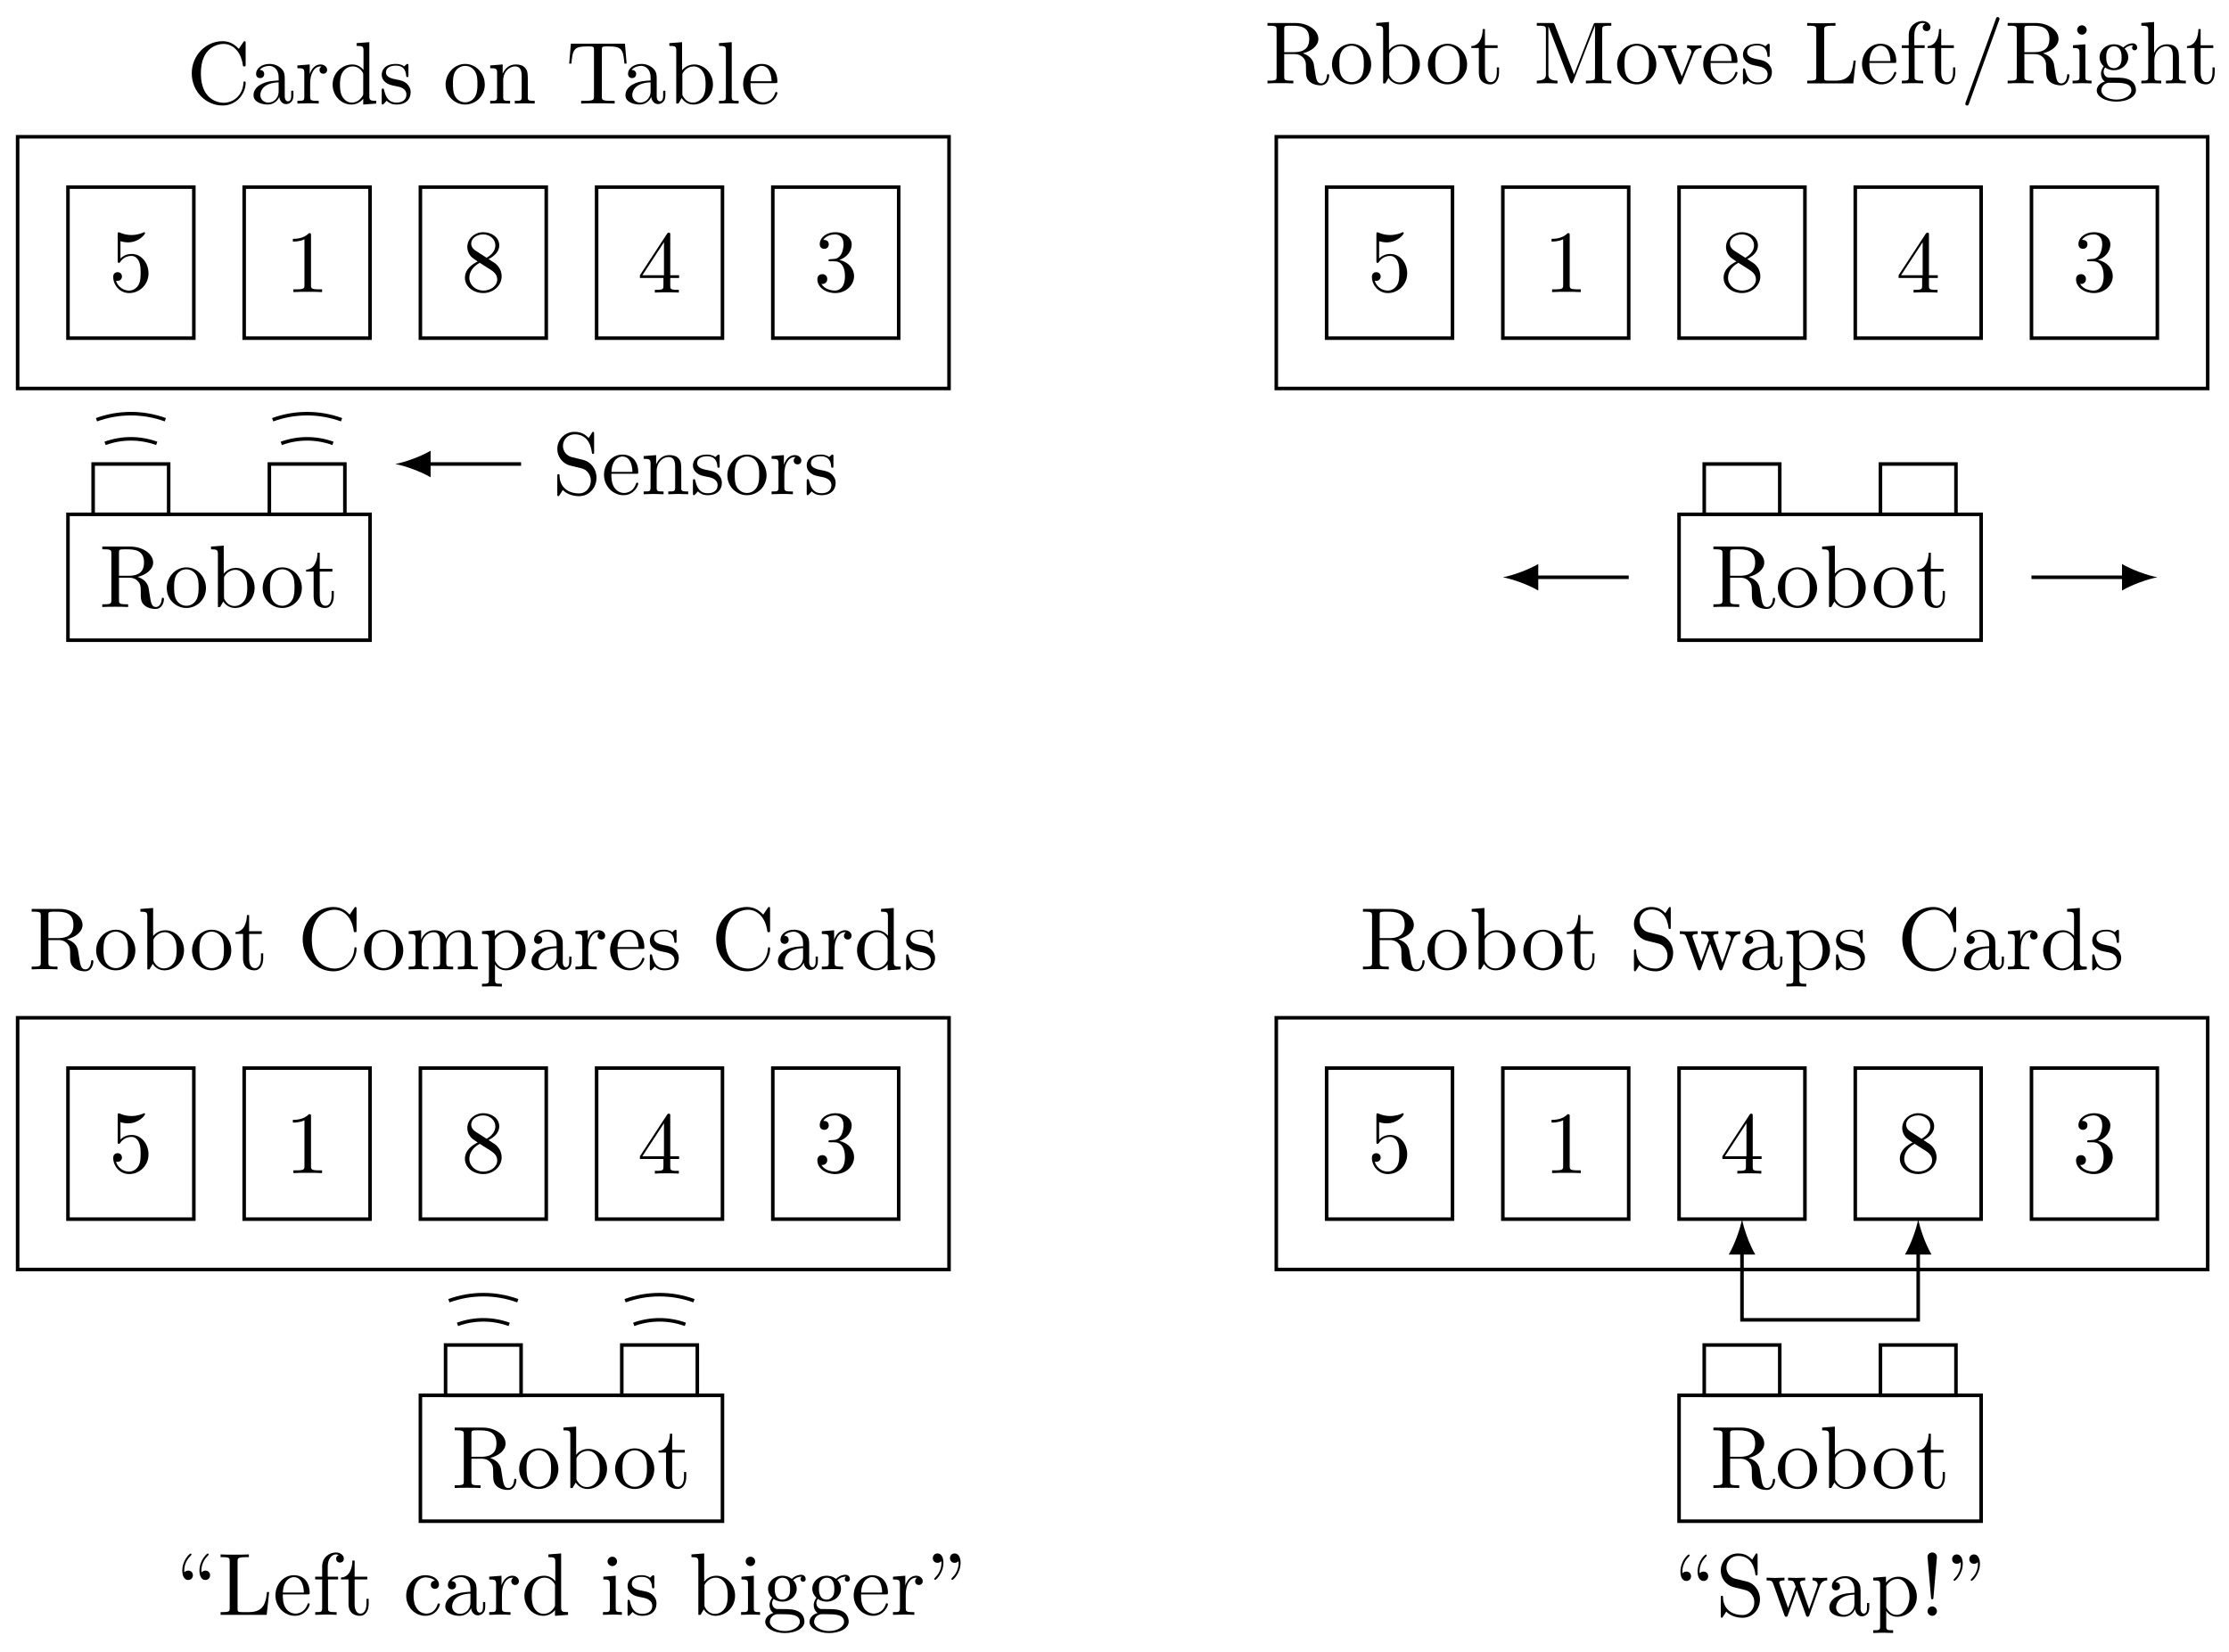 <svg xmlns="http://www.w3.org/2000/svg" xmlns:xlink="http://www.w3.org/1999/xlink" version="1.1" width="251" height="186" viewBox="0 0 251 186">
<defs>
<path id="font_1_42" d="M.665 .233C.665 .243 .665 .25 .652 .25 .641 .25 .641 .244 .64 .234 .632 .091 .525 .009 .416 .009 .355 .009 .159 .043 .159 .341 .159 .64 .354 .674 .415 .674 .524 .674 .613 .583 .633 .437 .635 .423 .635 .42 .649 .42 .665 .42 .665 .423 .665 .444V.681C.665 .698 .665 .705 .654 .705 .65 .705 .646 .705 .638 .693L.588 .619C.551 .655 .5 .705 .404 .705 .217 .705 .056 .546 .056 .342 .056 .135 .218-.022 .404-.022 .567-.022 .665 .117 .665 .233Z"/>
<path id="font_1_28" d="M.483 .089V.145H.458V.089C.458 .031 .433 .025 .422 .025 .389 .025 .385 .07 .385 .075V.275C.385 .317 .385 .356 .349 .393 .31 .432 .26 .448 .212 .448 .13 .448 .061 .401 .061 .335 .061 .305 .081 .288 .107 .288 .135 .288 .153 .308 .153 .334 .153 .346 .148 .379 .102 .38 .129 .415 .178 .426 .21 .426 .259 .426 .316 .387 .316 .298V.261C.265 .258 .195 .255 .132 .225 .057 .191 .032 .139 .032 .095 .032 .014 .129-.011 .192-.011 .258-.011 .304 .029 .323 .076 .327 .036 .354-.006 .401-.006 .422-.006 .483 .008 .483 .089M.316 .14C.316 .045 .244 .011 .199 .011 .15 .011 .109 .046 .109 .096 .109 .151 .151 .234 .316 .24V.14Z"/>
<path id="font_1_96" d="M.364 .381C.364 .413 .333 .442 .29 .442 .217 .442 .181 .375 .167 .332V.442L.028 .431V.4C.098 .4 .106 .393 .106 .344V.076C.106 .031 .095 .031 .028 .031V0L.142 .003C.182 .003 .229 .003 .269 0V.031H.248C.174 .031 .172 .042 .172 .078V.232C.172 .331 .214 .42 .29 .42 .297 .42 .299 .42 .301 .419 .298 .418 .278 .406 .278 .38 .278 .352 .299 .337 .321 .337 .339 .337 .364 .349 .364 .381Z"/>
<path id="font_1_47" d="M.527 0V.031C.457 .031 .449 .038 .449 .087V.694L.305 .683V.652C.375 .652 .383 .645 .383 .596V.38C.354 .416 .311 .442 .257 .442 .139 .442 .034 .344 .034 .215 .034 .088 .132-.011 .246-.011 .31-.011 .355 .023 .38 .055V-.011L.527 0M.38 .118C.38 .1 .38 .098 .369 .081 .339 .033 .294 .011 .251 .011 .206 .011 .17 .037 .146 .075 .12 .116 .117 .173 .117 .214 .117 .251 .119 .311 .148 .356 .169 .387 .207 .42 .261 .42 .296 .42 .338 .405 .369 .36 .38 .343 .38 .341 .38 .323V.118Z"/>
<path id="font_1_98" d="M.36 .128C.36 .181 .33 .211 .318 .223 .285 .255 .246 .263 .204 .271 .148 .282 .081 .295 .081 .353 .081 .388 .107 .429 .193 .429 .303 .429 .308 .339 .31 .308 .311 .299 .322 .299 .322 .299 .335 .299 .335 .304 .335 .323V.424C.335 .441 .335 .448 .324 .448 .319 .448 .317 .448 .304 .436 .301 .432 .291 .423 .287 .42 .249 .448 .208 .448 .193 .448 .071 .448 .033 .381 .033 .325 .033 .29 .049 .262 .076 .24 .108 .214 .136 .208 .208 .194 .23 .19 .312 .174 .312 .102 .312 .051 .277 .011 .199 .011 .115 .011 .079 .068 .06 .153 .057 .166 .056 .17 .046 .17 .033 .17 .033 .163 .033 .145V.013C.033-.004 .033-.011 .044-.011 .049-.011 .05-.01 .069 .009 .071 .011 .071 .013 .089 .032 .133-.01 .178-.011 .199-.011 .314-.011 .36 .056 .36 .128V.128Z"/>
<path id="font_1_81" d="M.471 .214C.471 .342 .371 .448 .25 .448 .125 .448 .028 .339 .028 .214 .028 .085 .132-.011 .249-.011 .37-.011 .471 .087 .471 .214M.388 .222C.388 .186 .388 .132 .366 .088 .344 .043 .3 .014 .25 .014 .207 .014 .163 .035 .136 .081 .111 .125 .111 .186 .111 .222 .111 .261 .111 .315 .135 .359 .162 .405 .209 .426 .249 .426 .293 .426 .336 .404 .362 .361 .388 .318 .388 .26 .388 .222Z"/>
<path id="font_1_77" d="M.535 0V.031C.483 .031 .458 .031 .457 .061V.252C.457 .338 .457 .369 .426 .405 .412 .422 .379 .442 .321 .442 .248 .442 .201 .399 .173 .337V.442L.032 .431V.4C.102 .4 .11 .393 .11 .344V.076C.11 .031 .099 .031 .032 .031V0L.145 .003 .257 0V.031C.19 .031 .179 .031 .179 .076V.26C.179 .364 .25 .42 .314 .42 .377 .42 .388 .366 .388 .309V.076C.388 .031 .377 .031 .31 .031V0L.423 .003 .535 0Z"/>
<path id="font_1_104" d="M.685 .452 .666 .677H.055L.036 .452H.061C.075 .613 .09 .646 .241 .646 .259 .646 .285 .646 .295 .644 .316 .64 .316 .629 .316 .606V.079C.316 .045 .316 .031 .211 .031H.171V0C.212 .003 .314 .003 .36 .003 .406 .003 .509 .003 .55 0V.031H.51C.405 .031 .405 .045 .405 .079V.606C.405 .626 .405 .64 .423 .644 .434 .646 .461 .646 .48 .646 .631 .646 .646 .613 .66 .452H.685Z"/>
<path id="font_1_35" d="M.521 .216C.521 .343 .423 .442 .309 .442 .231 .442 .188 .395 .172 .377V.694L.028 .683V.652C.098 .652 .106 .645 .106 .596V0H.131L.167 .062C.182 .039 .224-.011 .298-.011 .417-.011 .521 .087 .521 .216M.438 .217C.438 .18 .436 .12 .407 .075 .386 .044 .348 .011 .294 .011 .249 .011 .213 .035 .189 .072 .175 .093 .175 .096 .175 .114V.32C.175 .339 .175 .34 .186 .356 .225 .412 .28 .42 .304 .42 .349 .42 .385 .394 .409 .356 .435 .315 .438 .258 .438 .217V.217Z"/>
<path id="font_1_72" d="M.255 0V.031C.188 .031 .177 .031 .177 .076V.694L.033 .683V.652C.103 .652 .111 .645 .111 .596V.076C.111 .031 .1 .031 .033 .031V0L.144 .003 .255 0Z"/>
<path id="font_1_50" d="M.415 .119C.415 .129 .407 .131 .402 .131 .393 .131 .391 .125 .389 .117 .354 .014 .264 .014 .254 .014 .204 .014 .164 .044 .141 .081 .111 .129 .111 .195 .111 .231H.39C.412 .231 .415 .231 .415 .252 .415 .351 .361 .448 .236 .448 .12 .448 .028 .345 .028 .22 .028 .086 .133-.011 .248-.011 .37-.011 .415 .1 .415 .119M.349 .252H.112C.118 .401 .202 .426 .236 .426 .339 .426 .349 .291 .349 .252Z"/>
<path id="font_1_56" d="M.449 .201C.449 .32 .367 .42 .259 .42 .211 .42 .168 .404 .132 .369V.564C.152 .558 .185 .551 .217 .551 .34 .551 .41 .642 .41 .655 .41 .661 .407 .666 .4 .666 .4 .666 .397 .666 .392 .663 .372 .654 .323 .634 .256 .634 .216 .634 .17 .641 .123 .662 .115 .665 .111 .665 .111 .665 .101 .665 .101 .657 .101 .641V.345C.101 .327 .101 .319 .115 .319 .122 .319 .124 .322 .128 .328 .139 .344 .176 .398 .257 .398 .309 .398 .334 .352 .342 .334 .358 .297 .36 .257 .36 .207 .36 .172 .36 .112 .336 .07 .312 .031 .275 .006 .229 .006 .156 .006 .099 .058 .082 .117 .085 .117 .088 .116 .099 .116 .132 .116 .149 .141 .149 .165 .149 .189 .132 .214 .099 .214 .085 .214 .05 .207 .05 .161 .05 .074 .119-.022 .231-.022 .347-.022 .449 .073 .449 .2V.201Z"/>
<path id="font_1_82" d="M.419 0V.031H.387C.297 .031 .294 .042 .294 .079V.64C.294 .664 .294 .666 .271 .666 .209 .602 .121 .602 .089 .602V.571C.109 .571 .168 .571 .22 .597V.079C.22 .043 .217 .031 .127 .031H.095V0C.13 .003 .217 .003 .257 .003 .297 .003 .384 .003 .419 0Z"/>
<path id="font_1_51" d="M.457 .168C.457 .204 .446 .249 .408 .291 .389 .312 .373 .322 .309 .362 .381 .399 .43 .451 .43 .517 .43 .609 .341 .666 .25 .666 .15 .666 .069 .592 .069 .499 .069 .481 .071 .436 .113 .389 .124 .377 .161 .352 .186 .335 .128 .306 .042 .25 .042 .151 .042 .045 .144-.022 .249-.022 .362-.022 .457 .061 .457 .168M.386 .517C.386 .46 .347 .412 .287 .377L.163 .457C.117 .487 .113 .521 .113 .538 .113 .599 .178 .641 .249 .641 .322 .641 .386 .589 .386 .517M.407 .132C.407 .058 .332 .006 .25 .006 .164 .006 .092 .068 .092 .151 .092 .209 .124 .273 .209 .32L.332 .242C.36 .223 .407 .193 .407 .132Z"/>
<path id="font_1_57" d="M.471 .165V.196H.371V.651C.371 .671 .371 .677 .355 .677 .346 .677 .343 .677 .335 .665L.028 .196V.165H.294V.078C.294 .042 .292 .031 .218 .031H.197V0C.238 .003 .29 .003 .332 .003 .374 .003 .427 .003 .468 0V.031H.447C.373 .031 .371 .042 .371 .078V.165H.471M.3 .196H.056L.3 .569V.196Z"/>
<path id="font_1_106" d="M.457 .17C.457 .253 .394 .331 .29 .352 .372 .379 .43 .449 .43 .528 .43 .61 .342 .666 .246 .666 .145 .666 .069 .606 .069 .53 .069 .497 .091 .478 .12 .478 .151 .478 .171 .5 .171 .529 .171 .579 .124 .579 .109 .579 .14 .628 .206 .641 .242 .641 .283 .641 .338 .619 .338 .529 .338 .517 .336 .459 .31 .415 .28 .367 .246 .364 .221 .363 .213 .362 .189 .36 .182 .36 .174 .359 .167 .358 .167 .348 .167 .337 .174 .337 .191 .337H.235C.317 .337 .354 .269 .354 .17 .354 .034 .285 .006 .241 .006 .198 .006 .123 .022 .088 .081 .123 .076 .154 .098 .154 .136 .154 .172 .127 .192 .098 .192 .074 .192 .042 .178 .042 .134 .042 .043 .135-.022 .244-.022 .366-.022 .457 .068 .457 .17Z"/>
<path id="font_1_95" d="M.732 .088C.732 .094 .732 .105 .719 .105 .708 .105 .708 .096 .707 .089 .701 .018 .666-0 .641-0 .592-0 .584 .051 .57 .144L.557 .224C.539 .288 .49 .321 .435 .34 .532 .364 .61 .425 .61 .503 .61 .599 .496 .683 .349 .683H.035V.652H.059C.136 .652 .138 .641 .138 .605V.078C.138 .042 .136 .031 .059 .031H.035V0C.071 .003 .142 .003 .181 .003 .22 .003 .291 .003 .327 0V.031H.303C.226 .031 .224 .042 .224 .078V.331H.339C.355 .331 .397 .331 .432 .297 .47 .261 .47 .23 .47 .163 .47 .098 .47 .058 .511 .02 .552-.016 .607-.022 .637-.022 .715-.022 .732 .06 .732 .088V.088M.507 .503C.507 .434 .483 .353 .335 .353H.224V.612C.224 .635 .224 .647 .246 .65 .256 .652 .285 .652 .305 .652 .395 .652 .507 .648 .507 .503Z"/>
<path id="font_1_105" d="M.332 .124V.181H.307V.126C.307 .052 .277 .014 .24 .014 .173 .014 .173 .105 .173 .122V.4H.316V.431H.173V.614H.148C.147 .532 .117 .426 .019 .422V.4H.104V.124C.104 .001 .197-.011 .233-.011 .304-.011 .332 .06 .332 .124V.124Z"/>
<path id="font_1_97" d="M.499 .186C.499 .286 .433 .368 .349 .388L.221 .419C.159 .434 .12 .488 .12 .546 .12 .616 .174 .677 .252 .677 .419 .677 .441 .513 .447 .468 .448 .462 .448 .456 .459 .456 .472 .456 .472 .461 .472 .48V.681C.472 .698 .472 .705 .461 .705 .454 .705 .453 .704 .446 .692L.411 .635C.381 .664 .34 .705 .251 .705 .14 .705 .056 .617 .056 .511 .056 .428 .109 .355 .187 .328 .198 .324 .249 .312 .319 .295 .346 .288 .376 .281 .404 .244 .425 .218 .435 .185 .435 .152 .435 .081 .385 .009 .301 .009 .272 .009 .196 .014 .143 .063 .085 .117 .082 .181 .081 .217 .08 .227 .072 .227 .069 .227 .056 .227 .056 .22 .056 .202V.002C.056-.015 .056-.022 .067-.022 .074-.022 .075-.02 .082-.009 .082-.009 .085-.005 .118 .048 .149 .014 .213-.022 .302-.022 .419-.022 .499 .076 .499 .186Z"/>
<path id="font_1_74" d="M.879 0V.031H.855C.778 .031 .776 .042 .776 .078V.605C.776 .641 .778 .652 .855 .652H.879V.683H.71C.684 .683 .684 .682 .677 .664L.458 .101 .241 .661C.232 .683 .229 .683 .206 .683H.037V.652H.061C.138 .652 .14 .641 .14 .605V.105C.14 .078 .14 .031 .037 .031V0L.154 .003 .271 0V.031C.168 .031 .168 .078 .168 .105V.644H.169L.41 .022C.415 .009 .42 0 .43 0 .441 0 .444 .008 .448 .019L.694 .652H.695V.078C.695 .042 .693 .031 .616 .031H.592V0C.629 .003 .697 .003 .736 .003 .775 .003 .842 .003 .879 0Z"/>
<path id="font_1_112" d="M.508 .4V.431C.485 .429 .456 .428 .433 .428L.346 .431V.4C.383 .399 .394 .376 .394 .357 .394 .348 .392 .344 .388 .333L.286 .078 .174 .357C.168 .37 .168 .374 .168 .374 .168 .4 .207 .4 .225 .4V.431L.116 .428C.089 .428 .049 .429 .019 .431V.4C.082 .4 .086 .394 .099 .363L.243 .008C.249-.006 .251-.011 .264-.011 .277-.011 .281-.002 .285 .008L.416 .333C.425 .356 .442 .399 .508 .4Z"/>
<path id="font_1_71" d="M.582 .258H.557C.546 .156 .532 .031 .356 .031H.274C.227 .031 .225 .038 .225 .071V.604C.225 .638 .225 .652 .32 .652H.353V.683C.317 .68 .226 .68 .185 .68 .146 .68 .068 .68 .033 .683V.652H.057C.134 .652 .136 .641 .136 .605V.078C.136 .042 .134 .031 .057 .031H.033V0H.554L.582 .258Z"/>
<path id="font_1_55" d="M.357 .635C.357 .672 .32 .705 .267 .705 .197 .705 .112 .652 .112 .546V.431H.033V.4H.112V.076C.112 .031 .101 .031 .034 .031V0L.148 .003C.188 .003 .235 .003 .275 0V.031H.254C.18 .031 .178 .042 .178 .078V.4H.292V.431H.175V.547C.175 .635 .223 .683 .267 .683 .27 .683 .285 .683 .3 .676 .288 .672 .27 .659 .27 .634 .27 .611 .286 .591 .313 .591 .342 .591 .357 .611 .357 .635Z"/>
<path id="font_1_102" d="M.443 .73C.443 .741 .434 .75 .423 .75 .409 .75 .405 .74 .402 .73L.061-.212C.056-.225 .056-.23 .056-.23 .056-.241 .065-.25 .076-.25 .09-.25 .094-.24 .097-.23L.438 .712C.443 .725 .443 .73 .443 .73Z"/>
<path id="font_1_66" d="M.247 0V.031C.181 .031 .177 .036 .177 .075V.442L.037 .431V.4C.102 .4 .111 .394 .111 .345V.076C.111 .031 .1 .031 .033 .031V0L.143 .003C.178 .003 .213 .001 .247 0M.192 .604C.192 .631 .169 .657 .139 .657 .105 .657 .085 .629 .085 .604 .085 .577 .108 .551 .138 .551 .172 .551 .192 .579 .192 .604Z"/>
<path id="font_1_59" d="M.485 .404C.485 .421 .473 .453 .434 .453 .414 .453 .37 .447 .328 .406 .286 .439 .244 .442 .222 .442 .129 .442 .06 .373 .06 .296 .06 .252 .082 .214 .107 .193 .094 .178 .076 .145 .076 .11 .076 .079 .089 .041 .12 .021 .06 .004 .028-.039 .028-.079 .028-.151 .127-.206 .249-.206 .367-.206 .471-.155 .471-.077 .471-.042 .457 .009 .406 .037 .353 .065 .295 .065 .234 .065 .209 .065 .166 .065 .159 .066 .127 .07 .106 .101 .106 .133 .106 .137 .106 .16 .123 .18 .162 .152 .203 .149 .222 .149 .315 .149 .384 .218 .384 .295 .384 .332 .368 .369 .343 .392 .379 .426 .415 .431 .433 .431 .433 .431 .44 .431 .443 .43 .432 .426 .427 .415 .427 .403 .427 .386 .44 .374 .456 .374 .466 .374 .485 .381 .485 .404V.404M.309 .296C.309 .269 .308 .237 .293 .212 .285 .2 .262 .172 .222 .172 .135 .172 .135 .272 .135 .295 .135 .322 .136 .354 .151 .379 .159 .391 .182 .419 .222 .419 .309 .419 .309 .319 .309 .296V.296M.419-.079C.419-.133 .348-.183 .25-.183 .149-.183 .08-.132 .08-.079 .08-.033 .118 .004 .162 .007H.221C.307 .007 .419 .007 .419-.079Z"/>
<path id="font_1_63" d="M.535 0V.031C.483 .031 .458 .031 .457 .061V.252C.457 .338 .457 .369 .426 .405 .412 .422 .379 .442 .321 .442 .237 .442 .193 .382 .177 .346H.176V.694L.032 .683V.652C.102 .652 .11 .645 .11 .596V.076C.11 .031 .099 .031 .032 .031V0L.145 .003 .257 0V.031C.19 .031 .179 .031 .179 .076V.26C.179 .364 .25 .42 .314 .42 .377 .42 .388 .366 .388 .309V.076C.388 .031 .377 .031 .31 .031V0L.423 .003 .535 0Z"/>
<path id="font_1_75" d="M.813 0V.031C.761 .031 .736 .031 .735 .061V.252C.735 .338 .735 .369 .704 .405 .69 .422 .657 .442 .599 .442 .515 .442 .471 .382 .454 .344 .44 .431 .366 .442 .321 .442 .248 .442 .201 .399 .173 .337V.442L.032 .431V.4C.102 .4 .11 .393 .11 .344V.076C.11 .031 .099 .031 .032 .031V0L.145 .003 .257 0V.031C.19 .031 .179 .031 .179 .076V.26C.179 .364 .25 .42 .314 .42 .377 .42 .388 .366 .388 .309V.076C.388 .031 .377 .031 .31 .031V0L.423 .003 .535 0V.031C.468 .031 .457 .031 .457 .076V.26C.457 .364 .528 .42 .592 .42 .655 .42 .666 .366 .666 .309V.076C.666 .031 .655 .031 .588 .031V0L.701 .003 .813 0Z"/>
<path id="font_1_84" d="M.521 .216C.521 .343 .424 .442 .312 .442 .234 .442 .192 .398 .172 .376V.442L.028 .431V.4C.099 .4 .106 .394 .106 .35V-.118C.106-.163 .095-.163 .028-.163V-.194L.14-.191 .253-.194V-.163C.186-.163 .175-.163 .175-.118V.05 .059C.18 .043 .222-.011 .298-.011 .417-.011 .521 .087 .521 .216V.216M.438 .216C.438 .095 .368 .011 .294 .011 .254 .011 .216 .031 .189 .072 .175 .093 .175 .094 .175 .114V.337C.204 .388 .253 .417 .304 .417 .377 .417 .438 .329 .438 .216V.216Z"/>
<path id="font_1_499" d="M.192 .447C.192 .473 .175 .5 .139 .5 .119 .5 .105 .49 .099 .484 .098 .482 .096 .481 .096 .481 .096 .481 .094 .495 .094 .499 .094 .531 .101 .603 .164 .665 .176 .677 .176 .679 .176 .682 .176 .689 .171 .693 .166 .693 .155 .693 .072 .617 .072 .499 .072 .439 .096 .394 .139 .394 .174 .394 .192 .421 .192 .447M.386 .447C.386 .473 .369 .5 .333 .5 .313 .5 .299 .49 .293 .484 .292 .482 .29 .481 .29 .481 .29 .481 .288 .495 .288 .499 .288 .531 .295 .603 .358 .665 .37 .677 .37 .679 .37 .682 .37 .689 .365 .693 .36 .693 .349 .693 .266 .617 .266 .499 .266 .439 .29 .394 .333 .394 .368 .394 .386 .421 .386 .447Z"/>
<path id="font_1_43" d="M.415 .119C.415 .129 .405 .129 .402 .129 .393 .129 .391 .125 .389 .119 .36 .026 .295 .014 .258 .014 .205 .014 .117 .057 .117 .218 .117 .381 .199 .423 .252 .423 .261 .423 .324 .422 .359 .386 .318 .383 .312 .353 .312 .34 .312 .314 .33 .294 .358 .294 .384 .294 .404 .311 .404 .341 .404 .409 .328 .448 .251 .448 .126 .448 .034 .34 .034 .216 .034 .088 .133-.011 .249-.011 .383-.011 .415 .109 .415 .119Z"/>
<path id="font_1_500" d="M.206 .589C.206 .649 .182 .694 .139 .694 .104 .694 .086 .667 .086 .641 .086 .615 .103 .588 .139 .588 .159 .588 .173 .598 .179 .604 .18 .606 .182 .607 .182 .607 .182 .607 .184 .593 .184 .589 .184 .557 .177 .485 .114 .423 .102 .411 .102 .409 .102 .406 .102 .399 .107 .395 .112 .395 .123 .395 .206 .471 .206 .589M.4 .589C.4 .649 .376 .694 .333 .694 .298 .694 .28 .667 .28 .641 .28 .615 .297 .588 .333 .588 .353 .588 .367 .598 .373 .604 .374 .606 .376 .607 .376 .607 .376 .607 .378 .593 .378 .589 .378 .557 .371 .485 .308 .423 .296 .411 .296 .409 .296 .406 .296 .399 .301 .395 .306 .395 .317 .395 .4 .471 .4 .589Z"/>
<path id="font_1_114" d="M.703 .4V.431C.681 .429 .652 .428 .63 .428L.537 .431V.4C.573 .399 .595 .381 .595 .352 .595 .346 .595 .344 .59 .331L.499 .075 .4 .354C.396 .366 .395 .368 .395 .373 .395 .4 .434 .4 .454 .4V.431L.35 .428C.32 .428 .291 .429 .261 .431V.4C.298 .4 .314 .398 .324 .385 .329 .379 .34 .349 .347 .33L.261 .088 .166 .355C.161 .367 .161 .369 .161 .373 .161 .4 .2 .4 .22 .4V.431L.111 .428 .018 .431V.4C.068 .4 .08 .397 .092 .365L.218 .011C.223-.003 .226-.011 .239-.011 .252-.011 .254-.005 .259 .009L.36 .292 .462 .008C.466-.003 .469-.011 .482-.011 .495-.011 .498-.002 .502 .008L.619 .336C.637 .386 .668 .399 .703 .4Z"/>
<path id="font_1_53" d="M.192 .665C.192 .698 .165 .716 .139 .716 .113 .716 .086 .698 .086 .665L.125 .21C.126 .195 .127 .187 .139 .187 .149 .187 .152 .192 .153 .209L.192 .665M.192 .053C.192 .082 .168 .106 .139 .106 .11 .106 .086 .082 .086 .053 .086 .024 .11 0 .139 0 .168 0 .192 .024 .192 .053Z"/>
</defs>
<path transform="matrix(1,0,0,-1,1.984,43.75)" stroke-width=".399" stroke-linecap="butt" stroke-miterlimit="10" stroke-linejoin="miter" fill="none" stroke="#000000" d="M52.442 28.347"/>
<use data-text="C" xlink:href="#font_1_42" transform="matrix(9.963,0,0,-9.963,21.036,11.663)"/>
<use data-text="a" xlink:href="#font_1_28" transform="matrix(9.963,0,0,-9.963,28.229,11.663)"/>
<use data-text="r" xlink:href="#font_1_96" transform="matrix(9.963,0,0,-9.963,33.211,11.663)"/>
<use data-text="d" xlink:href="#font_1_47" transform="matrix(9.963,0,0,-9.963,37.116,11.663)"/>
<use data-text="s" xlink:href="#font_1_98" transform="matrix(9.963,0,0,-9.963,42.655,11.663)"/>
<use data-text="o" xlink:href="#font_1_81" transform="matrix(9.963,0,0,-9.963,49.898,11.663)"/>
<use data-text="n" xlink:href="#font_1_77" transform="matrix(9.963,0,0,-9.963,54.88,11.663)"/>
<use data-text="T" xlink:href="#font_1_104" transform="matrix(9.963,0,0,-9.963,63.737,11.663)"/>
<use data-text="a" xlink:href="#font_1_28" transform="matrix(9.963,0,0,-9.963,70.113,11.663)"/>
<use data-text="b" xlink:href="#font_1_35" transform="matrix(9.963,0,0,-9.963,75.094,11.663)"/>
<use data-text="l" xlink:href="#font_1_72" transform="matrix(9.963,0,0,-9.963,80.634,11.663)"/>
<use data-text="e" xlink:href="#font_1_50" transform="matrix(9.963,0,0,-9.963,83.403,11.663)"/>
<path transform="matrix(1,0,0,-1,1.984,43.75)" stroke-width=".399" stroke-linecap="butt" stroke-miterlimit="10" stroke-linejoin="miter" fill="none" stroke="#000000" d="M0 0V28.347H104.883V0ZM104.883 28.347"/>
<path transform="matrix(1,0,0,-1,1.984,43.75)" stroke-width=".399" stroke-linecap="butt" stroke-miterlimit="10" stroke-linejoin="miter" fill="none" stroke="#000000" d="M5.669 5.669V22.678H19.843V5.669ZM12.756 14.173"/>
<use data-text="5" xlink:href="#font_1_56" transform="matrix(9.963,0,0,-9.963,12.249,32.784)"/>
<path transform="matrix(1,0,0,-1,1.984,43.75)" stroke-width=".399" stroke-linecap="butt" stroke-miterlimit="10" stroke-linejoin="miter" fill="none" stroke="#000000" d="M25.512 5.669V22.678H39.685V5.669ZM32.599 14.173"/>
<use data-text="1" xlink:href="#font_1_82" transform="matrix(9.963,0,0,-9.963,32.092,32.893)"/>
<path transform="matrix(1,0,0,-1,1.984,43.75)" stroke-width=".399" stroke-linecap="butt" stroke-miterlimit="10" stroke-linejoin="miter" fill="none" stroke="#000000" d="M45.355 5.669V22.678H59.528V5.669ZM52.442 14.173"/>
<use data-text="8" xlink:href="#font_1_51" transform="matrix(9.963,0,0,-9.963,51.936,32.784)"/>
<path transform="matrix(1,0,0,-1,1.984,43.75)" stroke-width=".399" stroke-linecap="butt" stroke-miterlimit="10" stroke-linejoin="miter" fill="none" stroke="#000000" d="M65.198 5.669V22.678H79.371V5.669ZM72.284 14.173"/>
<use data-text="4" xlink:href="#font_1_57" transform="matrix(9.963,0,0,-9.963,71.779,32.948)"/>
<path transform="matrix(1,0,0,-1,1.984,43.75)" stroke-width=".399" stroke-linecap="butt" stroke-miterlimit="10" stroke-linejoin="miter" fill="none" stroke="#000000" d="M85.04 5.669V22.678H99.214V5.669ZM92.127 14.173"/>
<use data-text="3" xlink:href="#font_1_106" transform="matrix(9.963,0,0,-9.963,91.621,32.784)"/>
<path transform="matrix(1,0,0,-1,1.984,43.75)" stroke-width=".399" stroke-linecap="butt" stroke-miterlimit="10" stroke-linejoin="miter" fill="none" stroke="#000000" d="M5.669-14.173V-28.347H39.685V-14.173ZM22.677-21.26"/>
<use data-text="R" xlink:href="#font_1_95" transform="matrix(9.963,0,0,-9.963,11.167,68.358)"/>
<use data-text="o" xlink:href="#font_1_81" transform="matrix(9.963,0,0,-9.963,18.5,68.358)"/>
<use data-text="b" xlink:href="#font_1_35" transform="matrix(9.963,0,0,-9.963,23.481,68.358)"/>
<use data-text="o" xlink:href="#font_1_81" transform="matrix(9.963,0,0,-9.963,29.299,68.358)"/>
<use data-text="t" xlink:href="#font_1_105" transform="matrix(9.963,0,0,-9.963,34.281,68.358)"/>
<path transform="matrix(1,0,0,-1,1.984,43.75)" stroke-width=".399" stroke-linecap="butt" stroke-miterlimit="10" stroke-linejoin="miter" fill="none" stroke="#000000" d="M8.504-14.173V-8.504H17.008V-14.173ZM17.008-8.504"/>
<path transform="matrix(1,0,0,-1,1.984,43.75)" stroke-width=".399" stroke-linecap="butt" stroke-miterlimit="10" stroke-linejoin="miter" fill="none" stroke="#000000" d="M9.848-6.182C11.726-5.499 13.786-5.499 15.665-6.182"/>
<path transform="matrix(1,0,0,-1,1.984,43.75)" stroke-width=".399" stroke-linecap="butt" stroke-miterlimit="10" stroke-linejoin="miter" fill="none" stroke="#000000" d="M8.878-3.519C11.383-2.607 14.13-2.607 16.634-3.519"/>
<path transform="matrix(1,0,0,-1,1.984,43.75)" stroke-width=".399" stroke-linecap="butt" stroke-miterlimit="10" stroke-linejoin="miter" fill="none" stroke="#000000" d="M28.347-14.173V-8.504H36.851V-14.173ZM36.851-8.504"/>
<path transform="matrix(1,0,0,-1,1.984,43.75)" stroke-width=".399" stroke-linecap="butt" stroke-miterlimit="10" stroke-linejoin="miter" fill="none" stroke="#000000" d="M29.69-6.182C31.569-5.499 33.629-5.499 35.508-6.182"/>
<path transform="matrix(1,0,0,-1,1.984,43.75)" stroke-width=".399" stroke-linecap="butt" stroke-miterlimit="10" stroke-linejoin="miter" fill="none" stroke="#000000" d="M28.721-3.519C31.225-2.607 33.973-2.607 36.477-3.519"/>
<path transform="matrix(1,0,0,-1,1.984,43.75)" stroke-width=".399" stroke-linecap="butt" stroke-miterlimit="10" stroke-linejoin="miter" fill="none" stroke="#000000" d="M46.107-8.504H56.694"/>
<path transform="matrix(-1,-0,0,1,48.091,52.254)" d="M3.587 0C2.524 .199 .797 .797-.399 1.494V-1.494C.797-.797 2.524-.199 3.587 0"/>
<use data-text="S" xlink:href="#font_1_97" transform="matrix(9.963,0,0,-9.963,62.198,55.656)"/>
<use data-text="e" xlink:href="#font_1_50" transform="matrix(9.963,0,0,-9.963,67.737,55.656)"/>
<use data-text="n" xlink:href="#font_1_77" transform="matrix(9.963,0,0,-9.963,72.161,55.656)"/>
<use data-text="s" xlink:href="#font_1_98" transform="matrix(9.963,0,0,-9.963,77.7,55.656)"/>
<use data-text="o" xlink:href="#font_1_81" transform="matrix(9.963,0,0,-9.963,81.625,55.656)"/>
<use data-text="r" xlink:href="#font_1_96" transform="matrix(9.963,0,0,-9.963,86.607,55.656)"/>
<use data-text="s" xlink:href="#font_1_98" transform="matrix(9.963,0,0,-9.963,90.512,55.656)"/>
<path transform="matrix(1,0,0,-1,1.984,43.75)" stroke-width=".399" stroke-linecap="butt" stroke-miterlimit="10" stroke-linejoin="miter" fill="none" stroke="#000000" d="M194.176 28.347"/>
<use data-text="R" xlink:href="#font_1_95" transform="matrix(9.963,0,0,-9.963,142.379,9.392)"/>
<use data-text="o" xlink:href="#font_1_81" transform="matrix(9.963,0,0,-9.963,149.711,9.392)"/>
<use data-text="b" xlink:href="#font_1_35" transform="matrix(9.963,0,0,-9.963,154.693,9.392)"/>
<use data-text="o" xlink:href="#font_1_81" transform="matrix(9.963,0,0,-9.963,160.511,9.392)"/>
<use data-text="t" xlink:href="#font_1_105" transform="matrix(9.963,0,0,-9.963,165.492,9.392)"/>
<use data-text="M" xlink:href="#font_1_74" transform="matrix(9.963,0,0,-9.963,172.685,9.392)"/>
<use data-text="o" xlink:href="#font_1_81" transform="matrix(9.963,0,0,-9.963,181.821,9.392)"/>
<use data-text="v" xlink:href="#font_1_112" transform="matrix(9.963,0,0,-9.963,186.534,9.392)"/>
<use data-text="e" xlink:href="#font_1_50" transform="matrix(9.963,0,0,-9.963,191.515,9.392)"/>
<use data-text="s" xlink:href="#font_1_98" transform="matrix(9.963,0,0,-9.963,195.939,9.392)"/>
<use data-text="L" xlink:href="#font_1_71" transform="matrix(9.963,0,0,-9.963,203.172,9.392)"/>
<use data-text="e" xlink:href="#font_1_50" transform="matrix(9.963,0,0,-9.963,209.398,9.392)"/>
<use data-text="f" xlink:href="#font_1_55" transform="matrix(9.963,0,0,-9.963,213.822,9.392)"/>
<use data-text="t" xlink:href="#font_1_105" transform="matrix(9.963,0,0,-9.963,216.87,9.392)"/>
<use data-text="/" xlink:href="#font_1_102" transform="matrix(9.963,0,0,-9.963,220.746,9.392)"/>
<use data-text="R" xlink:href="#font_1_95" transform="matrix(9.963,0,0,-9.963,225.727,9.392)"/>
<use data-text="i" xlink:href="#font_1_66" transform="matrix(9.963,0,0,-9.963,233.06,9.392)"/>
<use data-text="g" xlink:href="#font_1_59" transform="matrix(9.963,0,0,-9.963,235.83,9.392)"/>
<use data-text="h" xlink:href="#font_1_63" transform="matrix(9.963,0,0,-9.963,240.811,9.392)"/>
<use data-text="t" xlink:href="#font_1_105" transform="matrix(9.963,0,0,-9.963,246.081,9.392)"/>
<path transform="matrix(1,0,0,-1,1.984,43.75)" stroke-width=".399" stroke-linecap="butt" stroke-miterlimit="10" stroke-linejoin="miter" fill="none" stroke="#000000" d="M141.734 0V28.347H246.617V0ZM246.617 28.347"/>
<path transform="matrix(1,0,0,-1,1.984,43.75)" stroke-width=".399" stroke-linecap="butt" stroke-miterlimit="10" stroke-linejoin="miter" fill="none" stroke="#000000" d="M147.403 5.669V22.678H161.577V5.669ZM154.49 14.173"/>
<use data-text="5" xlink:href="#font_1_56" transform="matrix(9.963,0,0,-9.963,153.986,32.784)"/>
<path transform="matrix(1,0,0,-1,1.984,43.75)" stroke-width=".399" stroke-linecap="butt" stroke-miterlimit="10" stroke-linejoin="miter" fill="none" stroke="#000000" d="M167.246 5.669V22.678H181.419V5.669ZM174.333 14.173"/>
<use data-text="1" xlink:href="#font_1_82" transform="matrix(9.963,0,0,-9.963,173.829,32.893)"/>
<path transform="matrix(1,0,0,-1,1.984,43.75)" stroke-width=".399" stroke-linecap="butt" stroke-miterlimit="10" stroke-linejoin="miter" fill="none" stroke="#000000" d="M187.089 5.669V22.678H201.262V5.669ZM194.176 14.173"/>
<use data-text="8" xlink:href="#font_1_51" transform="matrix(9.963,0,0,-9.963,193.673,32.784)"/>
<path transform="matrix(1,0,0,-1,1.984,43.75)" stroke-width=".399" stroke-linecap="butt" stroke-miterlimit="10" stroke-linejoin="miter" fill="none" stroke="#000000" d="M206.932 5.669V22.678H221.105V5.669ZM214.018 14.173"/>
<use data-text="4" xlink:href="#font_1_57" transform="matrix(9.963,0,0,-9.963,213.516,32.948)"/>
<path transform="matrix(1,0,0,-1,1.984,43.75)" stroke-width=".399" stroke-linecap="butt" stroke-miterlimit="10" stroke-linejoin="miter" fill="none" stroke="#000000" d="M226.774 5.669V22.678H240.948V5.669ZM233.861 14.173"/>
<use data-text="3" xlink:href="#font_1_106" transform="matrix(9.963,0,0,-9.963,233.358,32.784)"/>
<path transform="matrix(1,0,0,-1,1.984,43.75)" stroke-width=".399" stroke-linecap="butt" stroke-miterlimit="10" stroke-linejoin="miter" fill="none" stroke="#000000" d="M187.089-14.173V-28.347H221.105V-14.173ZM204.097-21.26"/>
<use data-text="R" xlink:href="#font_1_95" transform="matrix(9.963,0,0,-9.963,192.59,68.358)"/>
<use data-text="o" xlink:href="#font_1_81" transform="matrix(9.963,0,0,-9.963,199.922,68.358)"/>
<use data-text="b" xlink:href="#font_1_35" transform="matrix(9.963,0,0,-9.963,204.904,68.358)"/>
<use data-text="o" xlink:href="#font_1_81" transform="matrix(9.963,0,0,-9.963,210.722,68.358)"/>
<use data-text="t" xlink:href="#font_1_105" transform="matrix(9.963,0,0,-9.963,215.703,68.358)"/>
<path transform="matrix(1,0,0,-1,1.984,43.75)" stroke-width=".399" stroke-linecap="butt" stroke-miterlimit="10" stroke-linejoin="miter" fill="none" stroke="#000000" d="M189.924-14.173V-8.504H198.428V-14.173ZM198.428-8.504"/>
<path transform="matrix(1,0,0,-1,1.984,43.75)" stroke-width=".399" stroke-linecap="butt" stroke-miterlimit="10" stroke-linejoin="miter" fill="none" stroke="#000000" d="M209.767-14.173V-8.504H218.271V-14.173ZM218.271-8.504"/>
<path transform="matrix(1,0,0,-1,1.984,43.75)" stroke-width=".399" stroke-linecap="butt" stroke-miterlimit="10" stroke-linejoin="miter" fill="none" stroke="#000000" d="M181.42-21.26H170.833"/>
<path transform="matrix(-1,-0,0,1,172.82,65.01)" d="M3.587 0C2.524 .199 .797 .797-.399 1.494V-1.494C.797-.797 2.524-.199 3.587 0"/>
<path transform="matrix(1,0,0,-1,1.984,43.75)" stroke-width=".399" stroke-linecap="butt" stroke-miterlimit="10" stroke-linejoin="miter" fill="none" stroke="#000000" d="M226.774-21.26H237.361"/>
<path transform="matrix(1,0,0,-1,239.35,65.01)" d="M3.587 0C2.524 .199 .797 .797-.399 1.494V-1.494C.797-.797 2.524-.199 3.587 0"/>
<path transform="matrix(1,0,0,-1,1.984,43.75)" stroke-width=".399" stroke-linecap="butt" stroke-miterlimit="10" stroke-linejoin="miter" fill="none" stroke="#000000" d="M52.442-70.867"/>
<use data-text="R" xlink:href="#font_1_95" transform="matrix(9.963,0,0,-9.963,3.217,109.165)"/>
<use data-text="o" xlink:href="#font_1_81" transform="matrix(9.963,0,0,-9.963,10.549,109.165)"/>
<use data-text="b" xlink:href="#font_1_35" transform="matrix(9.963,0,0,-9.963,15.531,109.165)"/>
<use data-text="o" xlink:href="#font_1_81" transform="matrix(9.963,0,0,-9.963,21.349,109.165)"/>
<use data-text="t" xlink:href="#font_1_105" transform="matrix(9.963,0,0,-9.963,26.33,109.165)"/>
<use data-text="C" xlink:href="#font_1_42" transform="matrix(9.963,0,0,-9.963,33.524,109.165)"/>
<use data-text="o" xlink:href="#font_1_81" transform="matrix(9.963,0,0,-9.963,40.717,109.165)"/>
<use data-text="m" xlink:href="#font_1_75" transform="matrix(9.963,0,0,-9.963,45.698,109.165)"/>
<use data-text="p" xlink:href="#font_1_84" transform="matrix(9.963,0,0,-9.963,53.997,109.165)"/>
<use data-text="a" xlink:href="#font_1_28" transform="matrix(9.963,0,0,-9.963,59.536,109.165)"/>
<use data-text="r" xlink:href="#font_1_96" transform="matrix(9.963,0,0,-9.963,64.518,109.165)"/>
<use data-text="e" xlink:href="#font_1_50" transform="matrix(9.963,0,0,-9.963,68.423,109.165)"/>
<use data-text="s" xlink:href="#font_1_98" transform="matrix(9.963,0,0,-9.963,72.847,109.165)"/>
<use data-text="C" xlink:href="#font_1_42" transform="matrix(9.963,0,0,-9.963,80.09,109.165)"/>
<use data-text="a" xlink:href="#font_1_28" transform="matrix(9.963,0,0,-9.963,87.283,109.165)"/>
<use data-text="r" xlink:href="#font_1_96" transform="matrix(9.963,0,0,-9.963,92.264,109.165)"/>
<use data-text="d" xlink:href="#font_1_47" transform="matrix(9.963,0,0,-9.963,96.17,109.165)"/>
<use data-text="s" xlink:href="#font_1_98" transform="matrix(9.963,0,0,-9.963,101.709,109.165)"/>
<path transform="matrix(1,0,0,-1,1.984,43.75)" stroke-width=".399" stroke-linecap="butt" stroke-miterlimit="10" stroke-linejoin="miter" fill="none" stroke="#000000" d="M0-99.214V-70.867H104.883V-99.214ZM104.883-70.867"/>
<path transform="matrix(1,0,0,-1,1.984,43.75)" stroke-width=".399" stroke-linecap="butt" stroke-miterlimit="10" stroke-linejoin="miter" fill="none" stroke="#000000" d="M5.669-93.545V-76.536H19.843V-93.545ZM12.756-85.04"/>
<use data-text="5" xlink:href="#font_1_56" transform="matrix(9.963,0,0,-9.963,12.249,131.999)"/>
<path transform="matrix(1,0,0,-1,1.984,43.75)" stroke-width=".399" stroke-linecap="butt" stroke-miterlimit="10" stroke-linejoin="miter" fill="none" stroke="#000000" d="M25.512-93.545V-76.536H39.685V-93.545ZM32.599-85.04"/>
<use data-text="1" xlink:href="#font_1_82" transform="matrix(9.963,0,0,-9.963,32.092,132.109)"/>
<path transform="matrix(1,0,0,-1,1.984,43.75)" stroke-width=".399" stroke-linecap="butt" stroke-miterlimit="10" stroke-linejoin="miter" fill="none" stroke="#000000" d="M45.355-93.545V-76.536H59.528V-93.545ZM52.442-85.04"/>
<use data-text="8" xlink:href="#font_1_51" transform="matrix(9.963,0,0,-9.963,51.936,131.999)"/>
<path transform="matrix(1,0,0,-1,1.984,43.75)" stroke-width=".399" stroke-linecap="butt" stroke-miterlimit="10" stroke-linejoin="miter" fill="none" stroke="#000000" d="M65.198-93.545V-76.536H79.371V-93.545ZM72.284-85.04"/>
<use data-text="4" xlink:href="#font_1_57" transform="matrix(9.963,0,0,-9.963,71.779,132.164)"/>
<path transform="matrix(1,0,0,-1,1.984,43.75)" stroke-width=".399" stroke-linecap="butt" stroke-miterlimit="10" stroke-linejoin="miter" fill="none" stroke="#000000" d="M85.04-93.545V-76.536H99.214V-93.545ZM92.127-85.04"/>
<use data-text="3" xlink:href="#font_1_106" transform="matrix(9.963,0,0,-9.963,91.621,131.999)"/>
<path transform="matrix(1,0,0,-1,1.984,43.75)" stroke-width=".399" stroke-linecap="butt" stroke-miterlimit="10" stroke-linejoin="miter" fill="none" stroke="#000000" d="M45.355-113.387V-127.561H79.371V-113.387ZM62.363-120.474"/>
<use data-text="R" xlink:href="#font_1_95" transform="matrix(9.963,0,0,-9.963,50.853,167.573)"/>
<use data-text="o" xlink:href="#font_1_81" transform="matrix(9.963,0,0,-9.963,58.185,167.573)"/>
<use data-text="b" xlink:href="#font_1_35" transform="matrix(9.963,0,0,-9.963,63.167,167.573)"/>
<use data-text="o" xlink:href="#font_1_81" transform="matrix(9.963,0,0,-9.963,68.985,167.573)"/>
<use data-text="t" xlink:href="#font_1_105" transform="matrix(9.963,0,0,-9.963,73.966,167.573)"/>
<path transform="matrix(1,0,0,-1,1.984,43.75)" stroke-width=".399" stroke-linecap="butt" stroke-miterlimit="10" stroke-linejoin="miter" fill="none" stroke="#000000" d="M48.19-113.387V-107.718H56.694V-113.387ZM56.694-107.718"/>
<path transform="matrix(1,0,0,-1,1.984,43.75)" stroke-width=".399" stroke-linecap="butt" stroke-miterlimit="10" stroke-linejoin="miter" fill="none" stroke="#000000" d="M49.533-105.396C51.412-104.712 53.472-104.712 55.351-105.396"/>
<path transform="matrix(1,0,0,-1,1.984,43.75)" stroke-width=".399" stroke-linecap="butt" stroke-miterlimit="10" stroke-linejoin="miter" fill="none" stroke="#000000" d="M48.564-102.733C51.069-101.821 53.816-101.821 56.32-102.733"/>
<path transform="matrix(1,0,0,-1,1.984,43.75)" stroke-width=".399" stroke-linecap="butt" stroke-miterlimit="10" stroke-linejoin="miter" fill="none" stroke="#000000" d="M68.033-113.387V-107.718H76.537V-113.387ZM76.537-107.718"/>
<path transform="matrix(1,0,0,-1,1.984,43.75)" stroke-width=".399" stroke-linecap="butt" stroke-miterlimit="10" stroke-linejoin="miter" fill="none" stroke="#000000" d="M69.376-105.396C71.254-104.712 73.315-104.712 75.193-105.396"/>
<path transform="matrix(1,0,0,-1,1.984,43.75)" stroke-width=".399" stroke-linecap="butt" stroke-miterlimit="10" stroke-linejoin="miter" fill="none" stroke="#000000" d="M68.407-102.733C70.911-101.821 73.658-101.821 76.163-102.733"/>
<path transform="matrix(1,0,0,-1,1.984,43.75)" stroke-width=".399" stroke-linecap="butt" stroke-miterlimit="10" stroke-linejoin="miter" fill="none" stroke="#000000" d="M62.363-127.561"/>
<use data-text="&#x201c;" xlink:href="#font_1_499" transform="matrix(9.963,0,0,-9.963,19.809,181.856)"/>
<use data-text="L" xlink:href="#font_1_71" transform="matrix(9.963,0,0,-9.963,24.511,181.856)"/>
<use data-text="e" xlink:href="#font_1_50" transform="matrix(9.963,0,0,-9.963,30.738,181.856)"/>
<use data-text="f" xlink:href="#font_1_55" transform="matrix(9.963,0,0,-9.963,35.162,181.856)"/>
<use data-text="t" xlink:href="#font_1_105" transform="matrix(9.963,0,0,-9.963,38.21,181.856)"/>
<use data-text="c" xlink:href="#font_1_43" transform="matrix(9.963,0,0,-9.963,45.403,181.856)"/>
<use data-text="a" xlink:href="#font_1_28" transform="matrix(9.963,0,0,-9.963,49.827,181.856)"/>
<use data-text="r" xlink:href="#font_1_96" transform="matrix(9.963,0,0,-9.963,54.808,181.856)"/>
<use data-text="d" xlink:href="#font_1_47" transform="matrix(9.963,0,0,-9.963,58.714,181.856)"/>
<use data-text="i" xlink:href="#font_1_66" transform="matrix(9.963,0,0,-9.963,67.571,181.856)"/>
<use data-text="s" xlink:href="#font_1_98" transform="matrix(9.963,0,0,-9.963,70.34,181.856)"/>
<use data-text="b" xlink:href="#font_1_35" transform="matrix(9.963,0,0,-9.963,77.583,181.856)"/>
<use data-text="i" xlink:href="#font_1_66" transform="matrix(9.963,0,0,-9.963,83.123,181.856)"/>
<use data-text="g" xlink:href="#font_1_59" transform="matrix(9.963,0,0,-9.963,85.892,181.856)"/>
<use data-text="g" xlink:href="#font_1_59" transform="matrix(9.963,0,0,-9.963,90.874,181.856)"/>
<use data-text="e" xlink:href="#font_1_50" transform="matrix(9.963,0,0,-9.963,95.855,181.856)"/>
<use data-text="r" xlink:href="#font_1_96" transform="matrix(9.963,0,0,-9.963,100.279,181.856)"/>
<use data-text="&#x201d;" xlink:href="#font_1_500" transform="matrix(9.963,0,0,-9.963,104.184,181.856)"/>
<path transform="matrix(1,0,0,-1,1.984,43.75)" stroke-width=".399" stroke-linecap="butt" stroke-miterlimit="10" stroke-linejoin="miter" fill="none" stroke="#000000" d="M194.176-70.867"/>
<use data-text="R" xlink:href="#font_1_95" transform="matrix(9.963,0,0,-9.963,153.129,109.165)"/>
<use data-text="o" xlink:href="#font_1_81" transform="matrix(9.963,0,0,-9.963,160.461,109.165)"/>
<use data-text="b" xlink:href="#font_1_35" transform="matrix(9.963,0,0,-9.963,165.443,109.165)"/>
<use data-text="o" xlink:href="#font_1_81" transform="matrix(9.963,0,0,-9.963,171.261,109.165)"/>
<use data-text="t" xlink:href="#font_1_105" transform="matrix(9.963,0,0,-9.963,176.242,109.165)"/>
<use data-text="S" xlink:href="#font_1_97" transform="matrix(9.963,0,0,-9.963,183.436,109.165)"/>
<use data-text="w" xlink:href="#font_1_114" transform="matrix(9.963,0,0,-9.963,188.975,109.165)"/>
<use data-text="a" xlink:href="#font_1_28" transform="matrix(9.963,0,0,-9.963,195.899,109.165)"/>
<use data-text="p" xlink:href="#font_1_84" transform="matrix(9.963,0,0,-9.963,200.88,109.165)"/>
<use data-text="s" xlink:href="#font_1_98" transform="matrix(9.963,0,0,-9.963,206.42,109.165)"/>
<use data-text="C" xlink:href="#font_1_42" transform="matrix(9.963,0,0,-9.963,213.653,109.165)"/>
<use data-text="a" xlink:href="#font_1_28" transform="matrix(9.963,0,0,-9.963,220.846,109.165)"/>
<use data-text="r" xlink:href="#font_1_96" transform="matrix(9.963,0,0,-9.963,225.827,109.165)"/>
<use data-text="d" xlink:href="#font_1_47" transform="matrix(9.963,0,0,-9.963,229.733,109.165)"/>
<use data-text="s" xlink:href="#font_1_98" transform="matrix(9.963,0,0,-9.963,235.272,109.165)"/>
<path transform="matrix(1,0,0,-1,1.984,43.75)" stroke-width=".399" stroke-linecap="butt" stroke-miterlimit="10" stroke-linejoin="miter" fill="none" stroke="#000000" d="M141.734-99.214V-70.867H246.617V-99.214ZM246.617-70.867"/>
<path transform="matrix(1,0,0,-1,1.984,43.75)" stroke-width=".399" stroke-linecap="butt" stroke-miterlimit="10" stroke-linejoin="miter" fill="none" stroke="#000000" d="M147.403-93.545V-76.536H161.577V-93.545ZM154.49-85.04"/>
<use data-text="5" xlink:href="#font_1_56" transform="matrix(9.963,0,0,-9.963,153.986,131.999)"/>
<path transform="matrix(1,0,0,-1,1.984,43.75)" stroke-width=".399" stroke-linecap="butt" stroke-miterlimit="10" stroke-linejoin="miter" fill="none" stroke="#000000" d="M167.246-93.545V-76.536H181.419V-93.545ZM174.333-85.04"/>
<use data-text="1" xlink:href="#font_1_82" transform="matrix(9.963,0,0,-9.963,173.829,132.109)"/>
<path transform="matrix(1,0,0,-1,1.984,43.75)" stroke-width=".399" stroke-linecap="butt" stroke-miterlimit="10" stroke-linejoin="miter" fill="none" stroke="#000000" d="M187.089-93.545V-76.536H201.262V-93.545ZM194.176-85.04"/>
<use data-text="4" xlink:href="#font_1_57" transform="matrix(9.963,0,0,-9.963,193.673,132.164)"/>
<path transform="matrix(1,0,0,-1,1.984,43.75)" stroke-width=".399" stroke-linecap="butt" stroke-miterlimit="10" stroke-linejoin="miter" fill="none" stroke="#000000" d="M206.932-93.545V-76.536H221.105V-93.545ZM214.018-85.04"/>
<use data-text="8" xlink:href="#font_1_51" transform="matrix(9.963,0,0,-9.963,213.516,131.999)"/>
<path transform="matrix(1,0,0,-1,1.984,43.75)" stroke-width=".399" stroke-linecap="butt" stroke-miterlimit="10" stroke-linejoin="miter" fill="none" stroke="#000000" d="M226.774-93.545V-76.536H240.948V-93.545ZM233.861-85.04"/>
<use data-text="3" xlink:href="#font_1_106" transform="matrix(9.963,0,0,-9.963,233.358,131.999)"/>
<path transform="matrix(1,0,0,-1,1.984,43.75)" stroke-width=".399" stroke-linecap="butt" stroke-miterlimit="10" stroke-linejoin="miter" fill="none" stroke="#000000" d="M187.089-113.387V-127.561H221.105V-113.387ZM204.097-120.474"/>
<use data-text="R" xlink:href="#font_1_95" transform="matrix(9.963,0,0,-9.963,192.59,167.573)"/>
<use data-text="o" xlink:href="#font_1_81" transform="matrix(9.963,0,0,-9.963,199.922,167.573)"/>
<use data-text="b" xlink:href="#font_1_35" transform="matrix(9.963,0,0,-9.963,204.904,167.573)"/>
<use data-text="o" xlink:href="#font_1_81" transform="matrix(9.963,0,0,-9.963,210.722,167.573)"/>
<use data-text="t" xlink:href="#font_1_105" transform="matrix(9.963,0,0,-9.963,215.703,167.573)"/>
<path transform="matrix(1,0,0,-1,1.984,43.75)" stroke-width=".399" stroke-linecap="butt" stroke-miterlimit="10" stroke-linejoin="miter" fill="none" stroke="#000000" d="M189.924-113.387V-107.718H198.428V-113.387ZM198.428-107.718"/>
<path transform="matrix(1,0,0,-1,1.984,43.75)" stroke-width=".399" stroke-linecap="butt" stroke-miterlimit="10" stroke-linejoin="miter" fill="none" stroke="#000000" d="M209.767-113.387V-107.718H218.271V-113.387ZM218.271-107.718"/>
<path transform="matrix(1,0,0,-1,1.984,43.75)" stroke-width=".399" stroke-linecap="butt" stroke-miterlimit="10" stroke-linejoin="miter" fill="none" stroke="#000000" d="M194.176-97.131V-104.883H214.018V-97.131"/>
<path transform="matrix(0,-1,-1,-0,196.163,140.883)" d="M3.587 0C2.524 .199 .797 .797-.399 1.494V-1.494C.797-.797 2.524-.199 3.587 0"/>
<path transform="matrix(0,-1,-1,-0,216.006,140.883)" d="M3.587 0C2.524 .199 .797 .797-.399 1.494V-1.494C.797-.797 2.524-.199 3.587 0"/>
<path transform="matrix(1,0,0,-1,1.984,43.75)" stroke-width=".399" stroke-linecap="butt" stroke-miterlimit="10" stroke-linejoin="miter" fill="none" stroke="#000000" d="M204.097-127.561"/>
<use data-text="&#x201c;" xlink:href="#font_1_499" transform="matrix(9.963,0,0,-9.963,188.51,181.966)"/>
<use data-text="S" xlink:href="#font_1_97" transform="matrix(9.963,0,0,-9.963,193.213,181.966)"/>
<use data-text="w" xlink:href="#font_1_114" transform="matrix(9.963,0,0,-9.963,198.752,181.966)"/>
<use data-text="a" xlink:href="#font_1_28" transform="matrix(9.963,0,0,-9.963,205.676,181.966)"/>
<use data-text="p" xlink:href="#font_1_84" transform="matrix(9.963,0,0,-9.963,210.658,181.966)"/>
<use data-text="!" xlink:href="#font_1_53" transform="matrix(9.963,0,0,-9.963,216.197,181.966)"/>
<use data-text="&#x201d;" xlink:href="#font_1_500" transform="matrix(9.963,0,0,-9.963,218.967,181.966)"/>
</svg>
